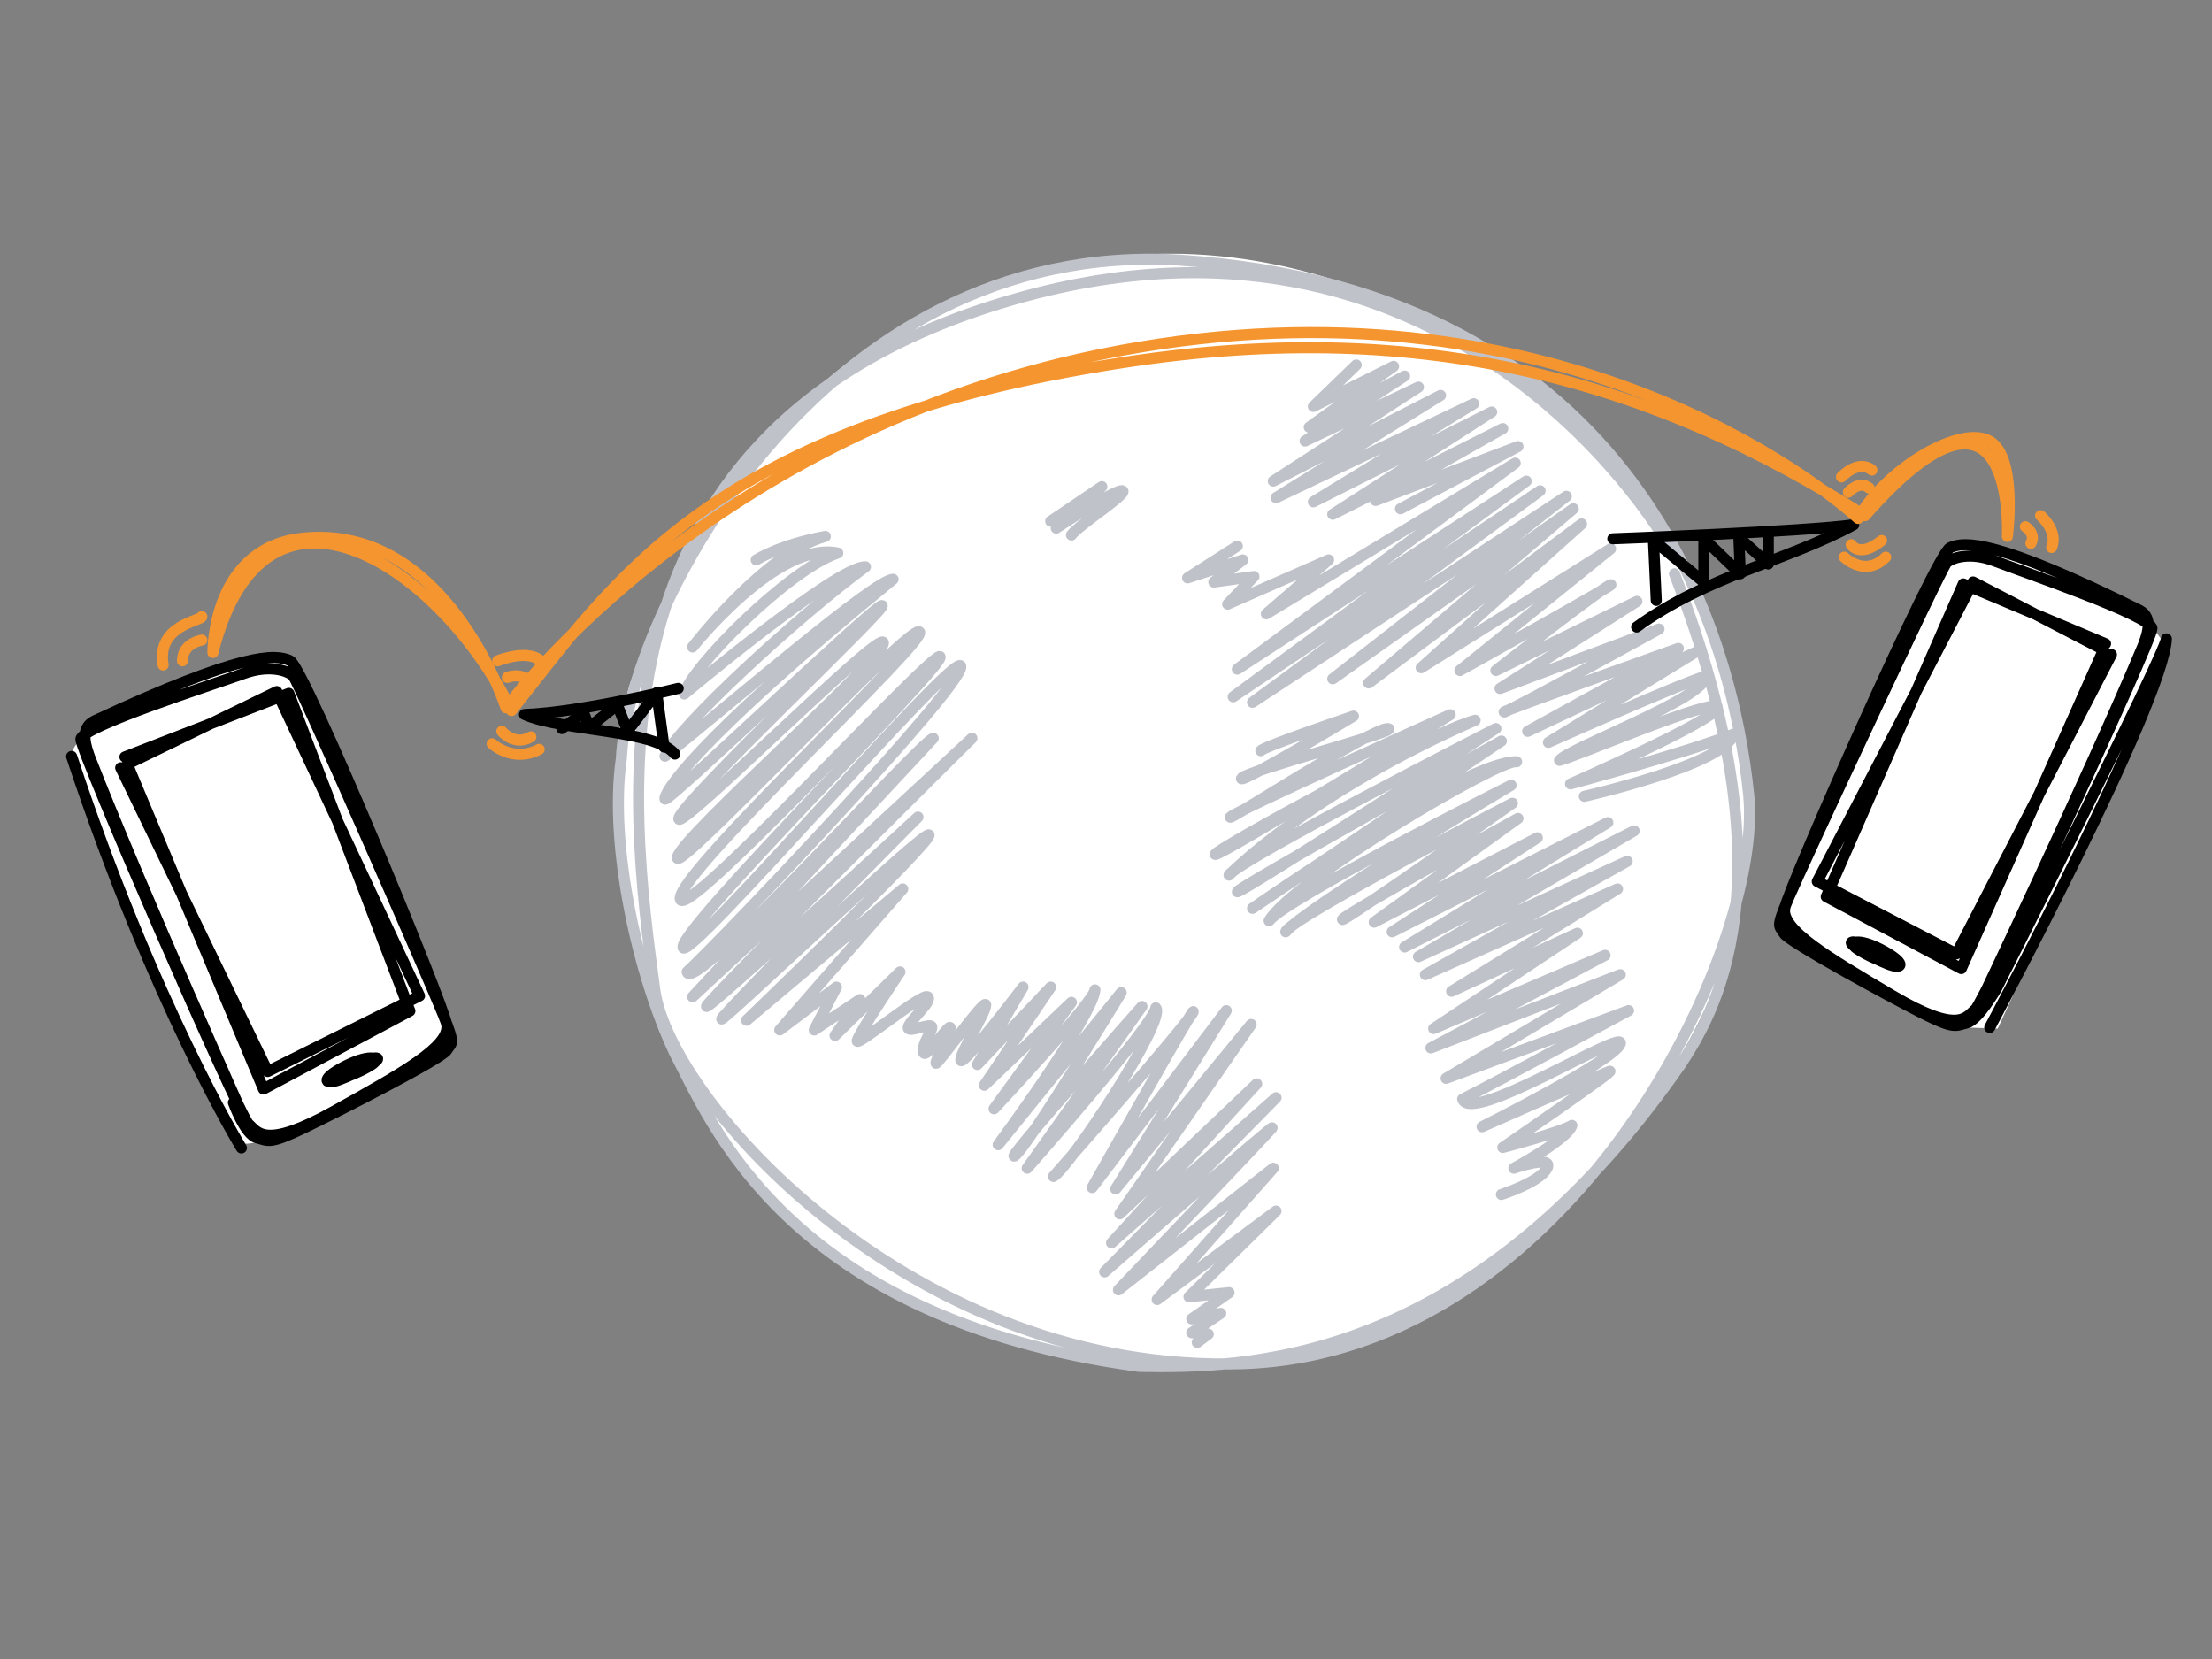 <?xml version="1.0" encoding="utf-8"?>
<!-- Generator: Adobe Illustrator 16.0.0, SVG Export Plug-In . SVG Version: 6.00 Build 0)  -->
<!DOCTYPE svg PUBLIC "-//W3C//DTD SVG 1.1//EN" "http://www.w3.org/Graphics/SVG/1.1/DTD/svg11.dtd">
<svg version="1.1" xmlns="http://www.w3.org/2000/svg" xmlns:xlink="http://www.w3.org/1999/xlink" x="0px" y="0px" width="400px"
	 height="300px" viewBox="0 0 400 300" enable-background="new 0 0 400 300" xml:space="preserve">
<rect x="0" y="0" width="400" height="300" fill="#808080" stroke="none"/>
<g id="weiß">
	<path fill="#FFFFFF" d="M322.25,167.5c0,0,24,18,31.5,18.25s7.5,0.25,7.5,0.25s29-62.25,30-69.75c-3-4.75-5.5-5.5-11.5-8.25
		s-21.5-12.5-26.5-8.25S322,165.5,322.25,167.5z"/>
	<path fill="#FFFFFF" d="M246.5,241.5c0,0,35-15,55-46.5c10.5-17,11.75-26.75,12-29s2.75-11.25,2.25-21.25s-3.5-34-20.5-56.75
		s-54-46.25-94.25-41.5s-60.5,31-62,32.75s-24.75,36.25-26,48.5s-1.75,37.5,5.25,55.25c7.75,14.75,15.25,25.75,16.25,28.5
		s28.5,33.75,75.5,36C230.5,246.75,246.5,241.5,246.5,241.5z"/>
	<path fill="#FFFFFF" d="M43.5,206.5c0,0,0,1.5,9.25-2s26.5-11.75,28-16.25s-28-68.75-28-68.75s0.5-3.75-17,2.25
		S13,134.25,12.75,137S35.5,198.75,43.5,206.5z"/>
</g>
<g id="Ebene_6">
</g>
<g id="blau">
	<path fill="none" stroke="#BFC2C9" stroke-width="2" stroke-linecap="round" stroke-linejoin="round" stroke-miterlimit="10" d="
		M301.91,98.949c0,0-37.48-67.489-117.631-45.077c-80.15,22.412-70.4,91.546-65.842,125.354
		c3.039,20.259,47.103,69.386,106.36,67.36s94.207-74.956,91.421-102.813c-2.787-27.858-19.287-91.274-103.07-96.739
		c-64.829-3.798-99.523,63.817-100.788,90.154c-2.279,15.7,3.039,39.252,9.623,53.18c6.331,11.903,20.006,48.117,84.075,56.727
		c17.98,0.252,59.514,0.505,97.751-54.447c5.825-8.863,20.766-32.67-1.013-88.887"/>
	<path fill="none" stroke="#BFC2C9" stroke-width="2" stroke-linecap="round" stroke-linejoin="round" stroke-miterlimit="10" d="
		M216.5,242.75l2-1.5l-3-0.25l5.25-3.5l-5.25,1l6.75-4.75L215,234.5l15.75-15.5l-21.5,16l21-23.75l-28,22
		c0,0,26.5-27.75,27.75-29.25s-30.25,26-30.25,26l31-31.5L201,224.75L227.25,196l-24.75,23.5l23.75-34.25L201.75,215l20-32.25
		l-24.25,32c0,0,19-33.75,18.25-31.75s-25.25,29.75-25.25,29.75c2.75-1.5,20.5-28.25,18.5-30.5c-0.25,3-23.25,29-23.25,29L206.5,182
		c0,0-25.25,28.5-23,27s19.25-29.5,19.25-29.5L180.5,207c0,0,17-23,17.5-28c0,2-18.25,21.5-18.25,21.5l14-19.25l-15.75,15l12-17.75
		l-13.25,14l8.25-14c0,0-11,14.5-11.25,13.25s4.5-8.5,4.5-10s-9,11.25-9,10.5s1.75-3.5,2.5-6s-4.5,5.75-4.75,4s1.5-3.5,1.5-4.5
		s-4.5,1.25-4.25,0s4.5-4.75,3.5-5.5s-12.75,9-12.75,8s7.75-12.5,7.75-12.5L151,187.25l4.5-6.5l-8.25,5.5l4-7.75L141,186.25
		l22.25-25.5L135,184.5c0,0,33.25-32,33-33.5s-37.75,34.25-37.5,33.25s35.5-36.5,35.5-36.5s-38,35-38.25,34.25s48-48.5,48-48.5
		l-50.5,46.75l43.5-46.75c-3,1.25-43.5,46.75-44.5,42.25c6.25-5.75,50-51.75,49.5-55.25s-50.25,54.75-50.25,50.75s47.5-51,46.5-52.5
		s-46.75,48.75-47,43.75s45.25-47,43.25-48.25S121.5,159,122.5,155s37.25-35.75,37.25-38.75s-37.5,34.75-37,31.75
		s38.25-38.5,36.75-38.5s-39,36-39.25,35s4.5-9.75,41.25-39.75c-3.25,0-28.75,22-41.25,32c2.25-5.25,24-25.25,36.25-34.25
		c-5-0.25-32.75,23-32.75,23c1-4.5,18.75-22.5,27.75-25.5c-11-2.25-26.25,17-26.25,17s13-17,24-20c-8.25,1.5-12.5,4.25-12.5,4.25"/>
	<path fill="none" stroke="#BFC2C9" stroke-width="2" stroke-linecap="round" stroke-linejoin="round" stroke-miterlimit="10" d="
		M190,94.25l9.25-6.25L191,95.5c0,0,11-7.25,12-6.75s-8,6.25-9.25,8"/>
	<path fill="none" stroke="#BFC2C9" stroke-width="2" stroke-linecap="round" stroke-linejoin="round" stroke-miterlimit="10" d="
		M271.5,216c0,0,7-2.25,8.25-4.75s-6,0-6,0s9.75-5.25,10.5-7.75c-2,1.25-12.5,4-12.5,4s21.329-14.61,19.25-13.75
		c-7.25,3-23,10-23,10s24-12,25-15s-27,14.75-28.5,10c6.5-3.25,30-16,30-16l-33,12.25l31.5-18.75l-34.25,13.25l31.5-16.75l-31,13.25
		l26-17.25l-22.75,10.5l30-18.5l-34.75,15.5l36.5-20.5L256.5,173l39-22.75l-41.5,21l36.75-22.5l-39,19.75l26.25-17l-29.5,15.25
		l26-18.75c0,0-31.25,17.25-31.75,18.25s30.75-21,30.75-21s-40.5,21-41,23.25c3.75-4.5,40.75-26.5,40.75-26.5
		s-40.75,20.5-43.75,24.5c4.25-7.25,42-29.5,44.75-28.75c-9.5-0.25-47.75,26.5-47.75,26.5l45-30.25c0,0-47.75,26.5-47.75,27.25
		s46.75-29.5,46.75-29.5s-47,24-48.25,26.5c0,0,14.25-14.75,44.5-28c-8.5,2.25-47.25,23.5-47,24.25s42.5-25.25,42.5-25.25
		s-39,17.5-39.75,18.5s25.75-16.25,28.5-16s-26,7.75-26.5,9s20.25-11.25,20.25-11.25S228.5,135,228,135.75"/>
	<path fill="none" stroke="#BFC2C9" stroke-width="2" stroke-linecap="round" stroke-linejoin="round" stroke-miterlimit="10" d="
		M286.5,144c0,0,25.5-5.75,27-11.25c-9,3.5-29.5,9-29.5,9s26.25-11.5,26.5-13.75s-26,9-28.5,9.5c1.75-2.25,26.5-11.25,26.5-15.25
		c-5,1.5-28.5,12-28.5,12L306.5,118l-30.25,14.25l27.25-15c0,0-32.25,11.5-31.5,11.5s28-15,28-15l-28.75,10.75L296,108.75
		l-25.5,12.5c0,0,19.25-15,20.75-15.5S264,121.25,264,121.25l27.25-22L257,120.75l29-26l-38.5,28.75l37-31.5L241,122.75l42.25-33
		L226.5,127l52-38.25L223,126l53-39l-52.25,34L274,83.75L229,111l11.25-9.75l-18.25,8l4.75-5l-7.25,1l5.25-4l-10,3.25l9-5.75"/>
	
		<polyline fill="none" stroke="#BFC2C9" stroke-width="2" stroke-linecap="round" stroke-linejoin="round" stroke-miterlimit="10" points="
		253.25,92 274.5,80.75 248.75,90.5 271.75,77.5 241,93 269.75,74.5 237.5,90.75 266.5,73 230.75,90 260.5,71.5 230.25,87 256.5,70 
		236,79.75 254,68 236.75,77.25 252,66.25 237.5,73.5 245.25,66 	"/>
</g>
<g id="schwarz">
	<path fill="none" stroke="#000000" stroke-width="2" stroke-linecap="round" stroke-linejoin="round" stroke-miterlimit="10" d="
		M291.653,97.429c0,0,34.189-1.266,43.558-2.532c-12.156,6.583-26.338,9.117-39.253,18.487"/>
	
		<polyline fill="none" stroke="#000000" stroke-width="2" stroke-linecap="round" stroke-linejoin="round" stroke-miterlimit="10" points="
		319.763,96.668 319.763,101.988 314.444,97.175 314.698,103.759 308.113,97.429 308.113,105.279 298.996,97.683 299.504,108.571 	
		"/>
	<path fill="none" stroke="#000000" stroke-width="2" stroke-linecap="round" stroke-linejoin="round" stroke-miterlimit="10" d="
		M122.644,124.482c0,0-17.455,4.336-27.792,4.723c6.876,3.067,23.564,2.661,27.194,7.153"/>
	
		<polyline fill="none" stroke="#000000" stroke-width="2" stroke-linecap="round" stroke-linejoin="round" stroke-miterlimit="10" points="
		101.597,131.754 105.533,128.886 106.576,131.48 111.636,127.47 113.492,132.209 118.75,125.25 120.088,135.091 	"/>
	<path fill="none" stroke="#000000" stroke-width="2" stroke-linecap="round" stroke-linejoin="round" stroke-miterlimit="10" d="
		M42.208,199.386c0,0,2.078,5.8,4.219,6.358c2.142,0.558,2.205,1.241,8.47-1.752c6.264-2.994,25.042-12.581,25.892-14.063
		c0.849-1.478,1.666-0.668-0.669-6.511c-2.334-5.845-26.159-60.282-27.117-61.204c-0.958-0.92-4.267-2.078-8.861-0.438
		c-5.995,2.141-29.4,9.615-29.512,11.875c-0.111,2.26,28.627,68.117,30.302,69.59c1.675,1.476,2.861,4.728,15.489-2.312
		c12.272-6.843,20.985-11.68,20.368-15.596c-0.615-3.913-25.74-64.626-28.333-65.855c-2.595-1.227-8.533-1.641-35.332,10.864
		c-2.948,1.377-1.413,5.045-0.935,6.493c9.167,23.528,28.711,67.051,28.711,67.051"/>
	
		<polyline fill="none" stroke="#000000" stroke-width="2" stroke-linecap="round" stroke-linejoin="round" stroke-miterlimit="10" points="
		21.824,138.843 48.406,193.758 75.865,180.085 50.047,125.059 23.027,138.186 47.641,196.931 74.114,182.819 52.236,125.387 
		22.59,136.874 	"/>
	<path fill="none" stroke="#000000" stroke-width="2" stroke-linecap="round" stroke-linejoin="round" stroke-miterlimit="10" d="
		M67.065,191.479c0,0-7.854,2.155-7.154,3.3c0.7,1.142,5.561-1.099,7.339-2.279c1.779-1.185-0.206-1.961-4.424,0.096
		c-4.22,2.055-4.528,3.442-2.381,2.948c2.146-0.495,9.58-4.204,7.463-4.235C67.578,191.304,67.065,191.479,67.065,191.479z"/>
	<path fill="none" stroke="#000000" stroke-width="2" stroke-linecap="round" stroke-linejoin="round" stroke-miterlimit="10" d="
		M357.227,183.146c0,0,20.551-43.056,30.292-66.351c0.517-1.435,2.14-5.065-0.699-6.475c-25.793-12.799-31.612-12.466-34.189-11.279
		c-2.576,1.188-29.152,61.28-29.885,65.166c-0.733,3.889,7.626,8.817,19.402,15.79c12.115,7.175,13.382,3.953,15.069,2.506
		c1.687-1.442,31.966-66.606,31.931-68.856c-0.034-2.251-22.674-10-28.466-12.209c-4.438-1.693-7.711-0.585-8.679,0.319
		c-0.968,0.905-26.063,54.767-28.539,60.552c-2.477,5.785-1.651,4.99-0.87,6.473c0.781,1.485,18.828,11.275,24.854,14.338
		c6.026,3.061,6.112,2.382,8.225,1.855c2.111-0.528,5.381-6.277,5.381-6.277s30.165-59.799,30.697-63.171
		c-0.532,11.534-31.94,70.269-31.94,70.269"/>
	
		<polyline fill="none" stroke="#000000" stroke-width="2" stroke-linecap="round" stroke-linejoin="round" stroke-miterlimit="10" points="
		381.814,118.365 353.777,172.485 328.62,159.403 356.794,105.235 380.395,117.478 354.665,175.147 330.242,162.146 355.02,105.589 
		380.75,116.413 	"/>
	<path fill="none" stroke="#000000" stroke-width="2" stroke-linecap="round" stroke-linejoin="round" stroke-miterlimit="10" d="
		M335.961,170.505c0,0,7.609,2.248,6.887,3.377c-0.721,1.127-5.4-1.165-7.102-2.364c-1.698-1.203,0.267-1.949,4.323,0.153
		c4.059,2.101,4.313,3.485,2.231,2.966c-2.082-0.521-9.23-4.312-7.159-4.313C335.465,170.322,335.961,170.505,335.961,170.505z"/>
	<path fill="none" stroke="#000000" stroke-width="2" stroke-linecap="round" stroke-linejoin="round" stroke-miterlimit="10" d="
		M43.65,207.583c0,0-15.792-25.729-30.698-70.8"/>
</g>
<g id="orange">
	<path fill="none" stroke="#F5952F" stroke-width="2" stroke-linecap="round" stroke-linejoin="round" stroke-miterlimit="10" d="
		M38.5,118c9.5-37.5,41.75-14.75,54,10.5c18.25-22.75,35.5-51.5,111-63c54.751-8.34,95.917,3.833,133.75,27.75
		C364.75,62,363,97,363,97s2-15.25-3.75-17.5s-18.5,5.75-23.25,14.25c-6.5-6-53.25-43.75-129.75-31S91.5,128,91.5,128
		S81,95.25,55.5,97.25C38.25,98.5,38.5,118,38.5,118"/>
	<path fill="none" stroke="#F5952F" stroke-width="2" stroke-linecap="round" stroke-linejoin="round" stroke-miterlimit="10" d="
		M334.75,98.5c0,0,1.5,2.5,5.5-0.75"/>
	<path fill="none" stroke="#F5952F" stroke-width="2" stroke-linecap="round" stroke-linejoin="round" stroke-miterlimit="10" d="
		M333.5,100.75c0,0,3.75,3.75,7.5,0"/>
	<path fill="none" stroke="#F5952F" stroke-width="2" stroke-linecap="round" stroke-linejoin="round" stroke-miterlimit="10" d="
		M334.25,89c0,0,2-2.25,3.75-0.75"/>
	<path fill="none" stroke="#F5952F" stroke-width="2" stroke-linecap="round" stroke-linejoin="round" stroke-miterlimit="10" d="
		M333,86.25c0,0,3-3.25,5.5-1.25"/>
	<path fill="none" stroke="#F5952F" stroke-width="2" stroke-linecap="round" stroke-linejoin="round" stroke-miterlimit="10" d="
		M90.75,132.25c0,0,2.25,2.75,5.25,1"/>
	<path fill="none" stroke="#F5952F" stroke-width="2" stroke-linecap="round" stroke-linejoin="round" stroke-miterlimit="10" d="
		M89,134.5c0,0,3.75,3.5,8.5,1"/>
	<path fill="none" stroke="#F5952F" stroke-width="2" stroke-linecap="round" stroke-linejoin="round" stroke-miterlimit="10" d="
		M91.75,122.5c0,0,2.25-1,4.25,0.75"/>
	<path fill="none" stroke="#F5952F" stroke-width="2" stroke-linecap="round" stroke-linejoin="round" stroke-miterlimit="10" d="
		M90,119.5c0,0,6-2.5,8.25,0.5"/>
	<path fill="none" stroke="#F5952F" stroke-width="2" stroke-linecap="round" stroke-linejoin="round" stroke-miterlimit="10" d="
		M366.25,95.25c0,0,2,1.25,1,3"/>
	<path fill="none" stroke="#F5952F" stroke-width="2" stroke-linecap="round" stroke-linejoin="round" stroke-miterlimit="10" d="
		M369,93.25c0,0,3.25,2.75,2,5.75"/>
	<path fill="none" stroke="#F5952F" stroke-width="2" stroke-linecap="round" stroke-linejoin="round" stroke-miterlimit="10" d="
		M36.5,115.75c0,0-3.5,0.5-3.5,3.75"/>
	<path fill="none" stroke="#F5952F" stroke-width="2" stroke-linecap="round" stroke-linejoin="round" stroke-miterlimit="10" d="
		M36.5,111.5c0,0.75-8.25,1.5-7,8.75"/>
</g>
<g id="Sparcles" display="none">
	<g display="inline">
		<g>
			<path fill="#F5952F" d="M197,56.083c3.869,0,3.869-6,0-6S193.131,56.083,197,56.083L197,56.083z"/>
		</g>
	</g>
	<g display="inline">
		<g>
			<path fill="#F5952F" d="M204.029,42.75c3.869,0,3.869-6,0-6S200.16,42.75,204.029,42.75L204.029,42.75z"/>
		</g>
	</g>
	<g display="inline">
		<g>
			<path fill="#F5952F" d="M71.286,112.537c3.869,0,3.869-6,0-6S67.417,112.537,71.286,112.537L71.286,112.537z"/>
		</g>
	</g>
	<g display="inline">
		<g>
			<path fill="#F5952F" d="M313.5,190.75c3.869,0,3.869-6,0-6S309.631,190.75,313.5,190.75L313.5,190.75z"/>
		</g>
	</g>
	<g display="inline">
		<g>
			<path fill="#F5952F" d="M316.5,203.75c3.869,0,3.869-6,0-6S312.631,203.75,316.5,203.75L316.5,203.75z"/>
		</g>
	</g>
	<g display="inline">
		<g>
			<path fill="#F5952F" d="M81.965,82.05c3.869,0,3.869-6,0-6S78.096,82.05,81.965,82.05L81.965,82.05z"/>
		</g>
	</g>
	<g display="inline">
		<g>
			<path fill="#F5952F" d="M312.25,218.5c3.869,0,3.869-6,0-6S308.381,218.5,312.25,218.5L312.25,218.5z"/>
		</g>
	</g>
	<g display="inline">
		<g>
			<path fill="#F5952F" d="M76,89.25c3.869,0,3.869-6,0-6S72.131,89.25,76,89.25L76,89.25z"/>
		</g>
	</g>
	<g display="inline">
		<g>
			<path fill="#F5952F" d="M70.041,97.953c3.869,0,3.869-6,0-6S66.172,97.953,70.041,97.953L70.041,97.953z"/>
		</g>
	</g>
	<g display="inline">
		<g>
			<path fill="#F5952F" d="M112.5,158.5c3.869,0,3.869-6,0-6S108.631,158.5,112.5,158.5L112.5,158.5z"/>
		</g>
	</g>
	<g display="inline">
		<g>
			<path fill="#F5952F" d="M198.667,74.417c3.869,0,3.869-6,0-6S194.798,74.417,198.667,74.417L198.667,74.417z"/>
		</g>
	</g>
	<g display="inline">
		<g>
			<path fill="#F5952F" d="M328.833,113.417c3.869,0,3.869-6,0-6S324.964,113.417,328.833,113.417L328.833,113.417z"/>
		</g>
	</g>
	<g display="inline">
		<g>
			<path fill="#F5952F" d="M183.75,182.5c3.869,0,3.869-6,0-6S179.881,182.5,183.75,182.5L183.75,182.5z"/>
		</g>
	</g>
	<g display="inline">
		<g>
			<path fill="#F5952F" d="M77.25,170.5c3.869,0,3.869-6,0-6S73.381,170.5,77.25,170.5L77.25,170.5z"/>
		</g>
	</g>
	<g display="inline">
		<g>
			<path fill="#F5952F" d="M324.75,186.948c3.869,0,3.869-6,0-6S320.881,186.948,324.75,186.948L324.75,186.948z"/>
		</g>
	</g>
	<g display="inline">
		<g>
			<path fill="#F5952F" d="M143.75,222c3.869,0,3.869-6,0-6S139.881,222,143.75,222L143.75,222z"/>
		</g>
	</g>
	<g display="inline">
		<g>
			<path fill="#F5952F" d="M286.5,169.5c3.869,0,3.869-6,0-6S282.631,169.5,286.5,169.5L286.5,169.5z"/>
		</g>
	</g>
	<g display="inline">
		<g>
			<path fill="#F5952F" d="M236.5,209c3.869,0,3.869-6,0-6S232.631,209,236.5,209L236.5,209z"/>
		</g>
	</g>
	<g display="inline">
		<g>
			<path fill="#F5952F" d="M214.25,174c3.869,0,3.869-6,0-6S210.381,174,214.25,174L214.25,174z"/>
		</g>
	</g>
	<g display="inline">
		<g>
			<path fill="#F5952F" d="M176.5,201.5c3.869,0,3.869-6,0-6S172.631,201.5,176.5,201.5L176.5,201.5z"/>
		</g>
	</g>
	<g display="inline">
		<g>
			<path fill="#F5952F" d="M208,92.75c3.869,0,3.869-6,0-6S204.131,92.75,208,92.75L208,92.75z"/>
		</g>
	</g>
</g>
</svg>
